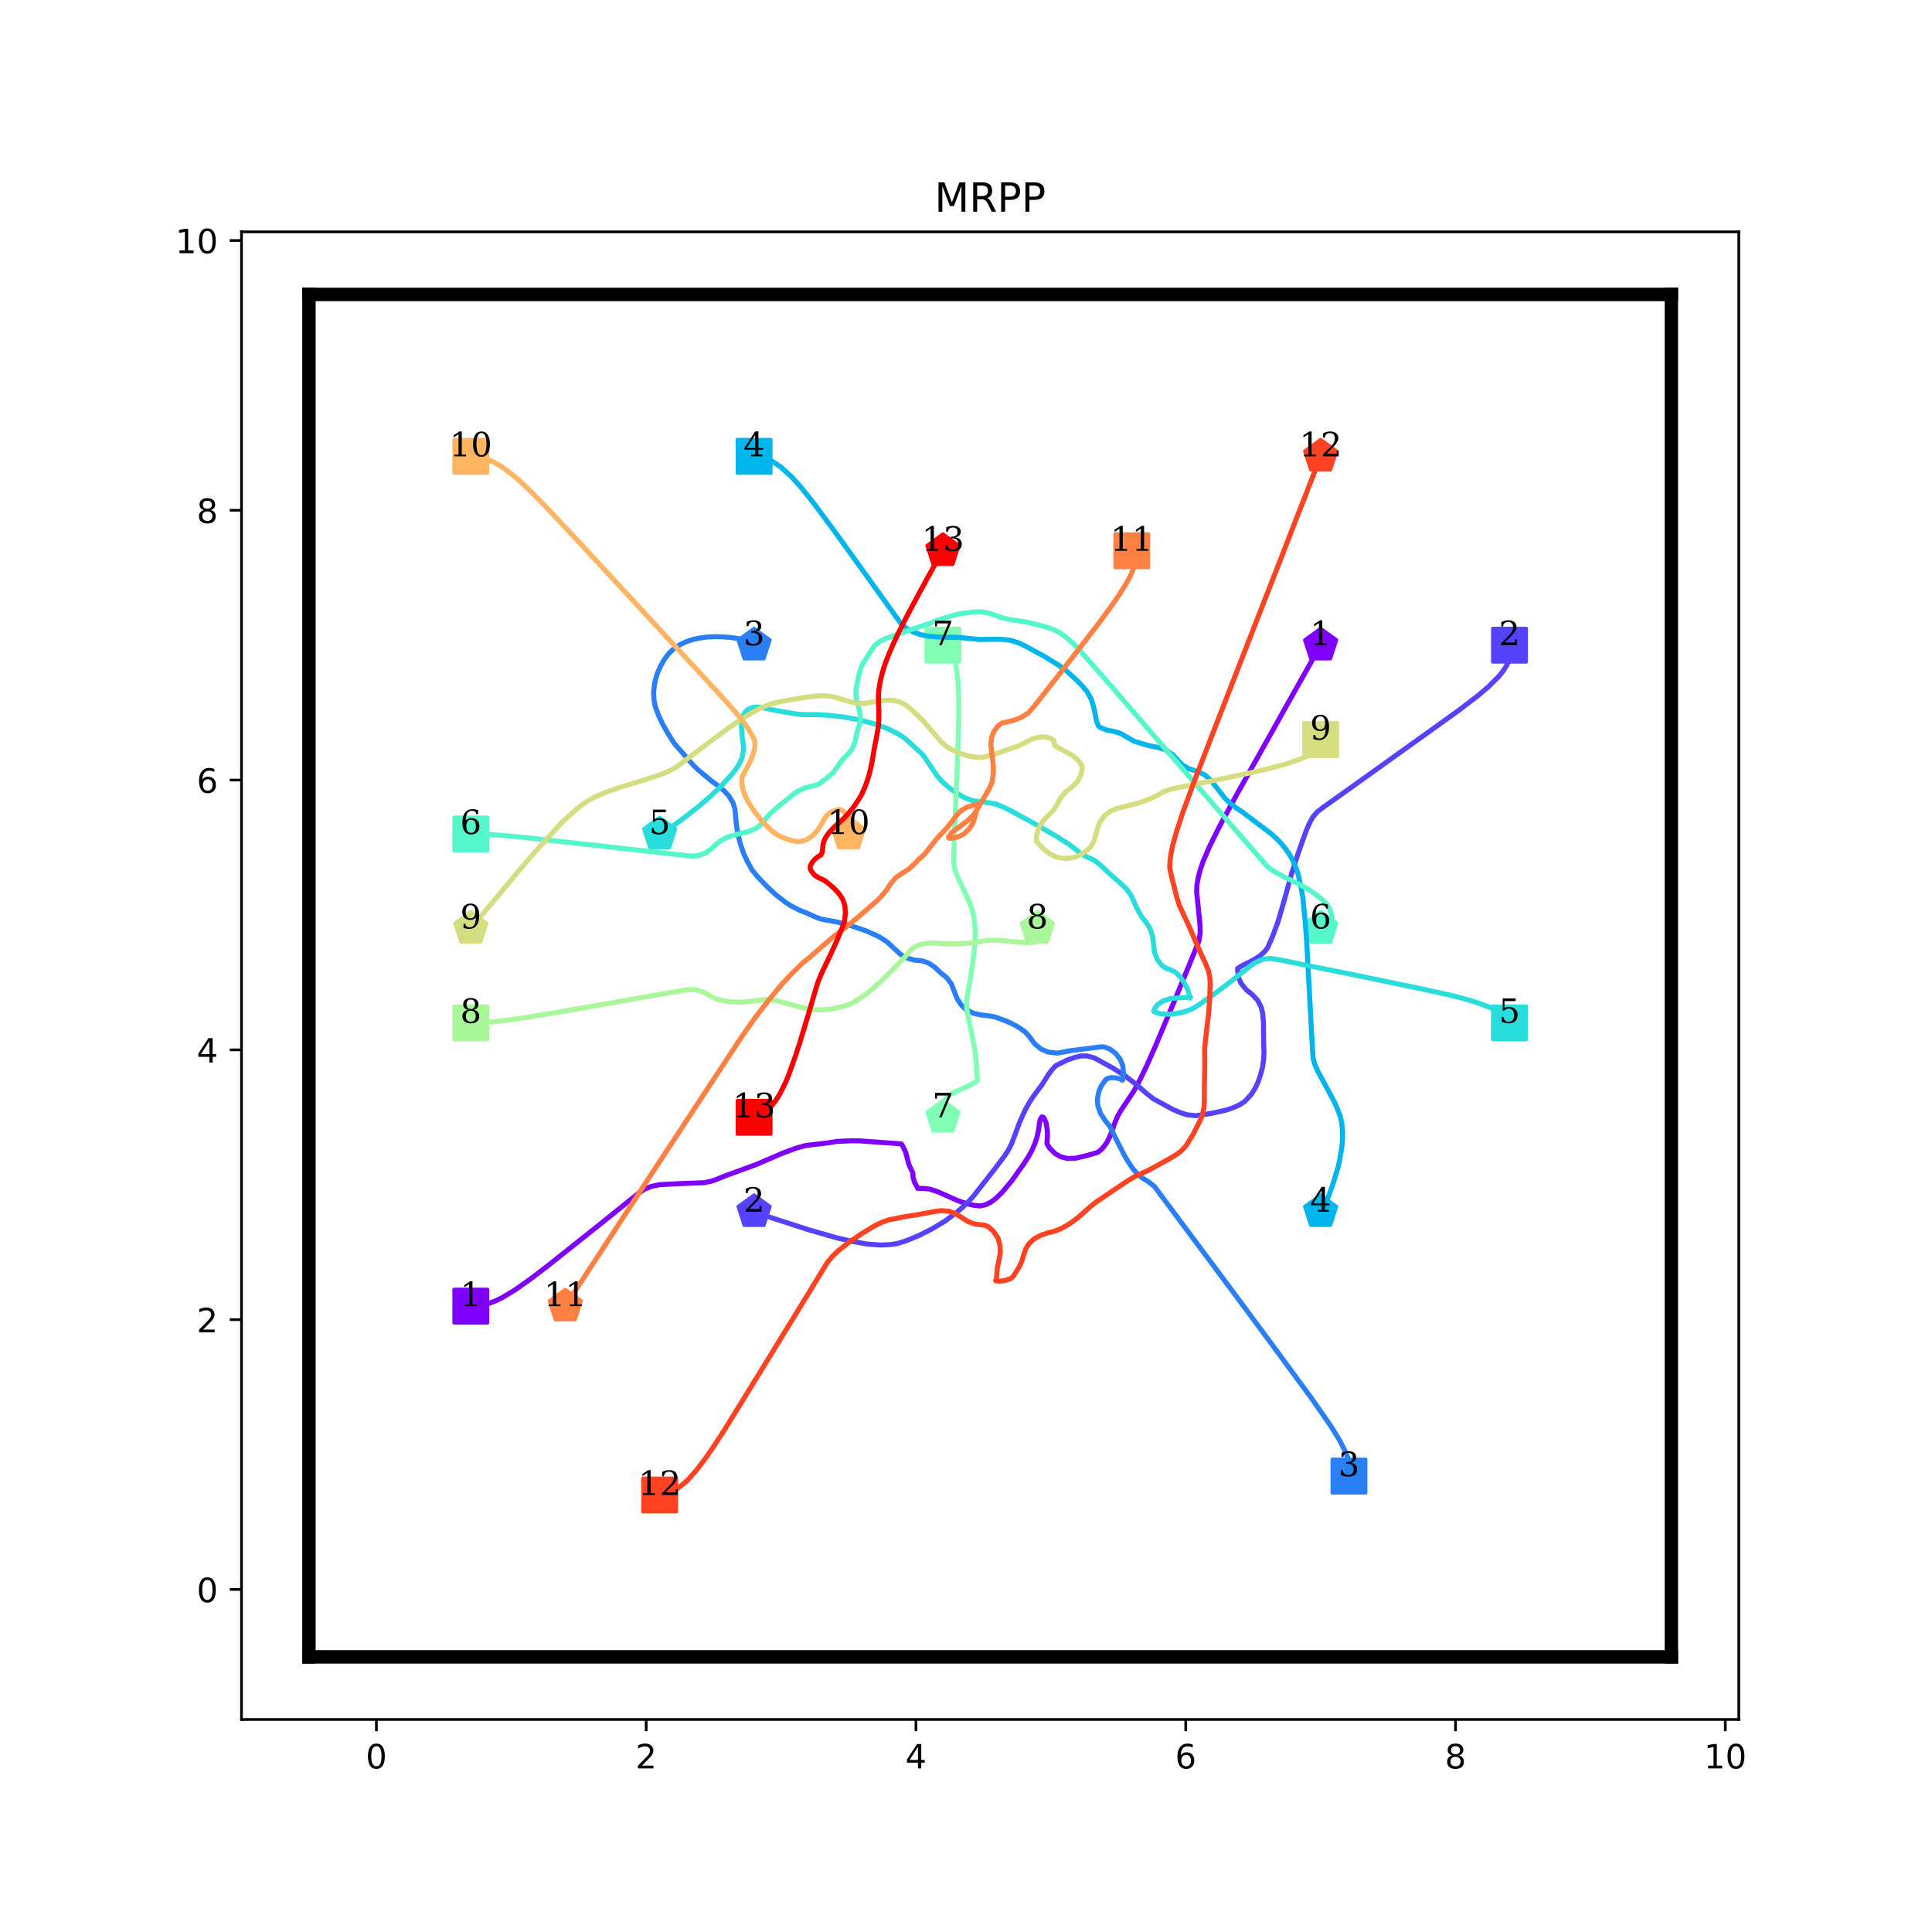 <?xml version="1.0" encoding="utf-8" standalone="no"?>
<!DOCTYPE svg PUBLIC "-//W3C//DTD SVG 1.1//EN"
  "http://www.w3.org/Graphics/SVG/1.1/DTD/svg11.dtd">
<!-- Created with matplotlib (http://matplotlib.org/) -->
<svg height="576pt" version="1.1" viewBox="0 0 576 576" width="576pt" xmlns="http://www.w3.org/2000/svg" xmlns:xlink="http://www.w3.org/1999/xlink">
 <defs>
  <style type="text/css">
*{stroke-linecap:butt;stroke-linejoin:round;}
  </style>
 </defs>
 <g id="figure_1">
  <g id="patch_1">
   <path d="M 0 576 
L 576 576 
L 576 0 
L 0 0 
z
" style="fill:#ffffff;"/>
  </g>
  <g id="axes_1">
   <g id="patch_2">
    <path d="M 72 512.64 
L 518.4 512.64 
L 518.4 69.12 
L 72 69.12 
z
" style="fill:#ffffff;"/>
   </g>
   <g id="matplotlib.axis_1">
    <g id="xtick_1">
     <g id="line2d_1">
      <defs>
       <path d="M 0 0 
L 0 3.5 
" id="mff87f3364e" style="stroke:#000000;stroke-width:0.8;"/>
      </defs>
      <g>
       <use style="stroke:#000000;stroke-width:0.8;" x="112.216" xlink:href="#mff87f3364e" y="512.64"/>
      </g>
     </g>
     <g id="text_1">
      <!-- 0 -->
      <defs>
       <path d="M 31.781 66.406 
Q 24.172 66.406 20.328 58.906 
Q 16.5 51.422 16.5 36.375 
Q 16.5 21.391 20.328 13.891 
Q 24.172 6.391 31.781 6.391 
Q 39.453 6.391 43.281 13.891 
Q 47.125 21.391 47.125 36.375 
Q 47.125 51.422 43.281 58.906 
Q 39.453 66.406 31.781 66.406 
z
M 31.781 74.219 
Q 44.047 74.219 50.516 64.516 
Q 56.984 54.828 56.984 36.375 
Q 56.984 17.969 50.516 8.266 
Q 44.047 -1.422 31.781 -1.422 
Q 19.531 -1.422 13.062 8.266 
Q 6.594 17.969 6.594 36.375 
Q 6.594 54.828 13.062 64.516 
Q 19.531 74.219 31.781 74.219 
z
" id="DejaVuSans-30"/>
      </defs>
      <g transform="translate(109.035 527.238)scale(0.1 -0.1)">
       <use xlink:href="#DejaVuSans-30"/>
      </g>
     </g>
    </g>
    <g id="xtick_2">
     <g id="line2d_2">
      <g>
       <use style="stroke:#000000;stroke-width:0.8;" x="192.649" xlink:href="#mff87f3364e" y="512.64"/>
      </g>
     </g>
     <g id="text_2">
      <!-- 2 -->
      <defs>
       <path d="M 19.188 8.297 
L 53.609 8.297 
L 53.609 0 
L 7.328 0 
L 7.328 8.297 
Q 12.938 14.109 22.625 23.891 
Q 32.328 33.688 34.812 36.531 
Q 39.547 41.844 41.422 45.531 
Q 43.312 49.219 43.312 52.781 
Q 43.312 58.594 39.234 62.25 
Q 35.156 65.922 28.609 65.922 
Q 23.969 65.922 18.812 64.312 
Q 13.672 62.703 7.812 59.422 
L 7.812 69.391 
Q 13.766 71.781 18.938 73 
Q 24.125 74.219 28.422 74.219 
Q 39.75 74.219 46.484 68.547 
Q 53.219 62.891 53.219 53.422 
Q 53.219 48.922 51.531 44.891 
Q 49.859 40.875 45.406 35.406 
Q 44.188 33.984 37.641 27.219 
Q 31.109 20.453 19.188 8.297 
z
" id="DejaVuSans-32"/>
      </defs>
      <g transform="translate(189.467 527.238)scale(0.1 -0.1)">
       <use xlink:href="#DejaVuSans-32"/>
      </g>
     </g>
    </g>
    <g id="xtick_3">
     <g id="line2d_3">
      <g>
       <use style="stroke:#000000;stroke-width:0.8;" x="273.081" xlink:href="#mff87f3364e" y="512.64"/>
      </g>
     </g>
     <g id="text_3">
      <!-- 4 -->
      <defs>
       <path d="M 37.797 64.312 
L 12.891 25.391 
L 37.797 25.391 
z
M 35.203 72.906 
L 47.609 72.906 
L 47.609 25.391 
L 58.016 25.391 
L 58.016 17.188 
L 47.609 17.188 
L 47.609 0 
L 37.797 0 
L 37.797 17.188 
L 4.891 17.188 
L 4.891 26.703 
z
" id="DejaVuSans-34"/>
      </defs>
      <g transform="translate(269.9 527.238)scale(0.1 -0.1)">
       <use xlink:href="#DejaVuSans-34"/>
      </g>
     </g>
    </g>
    <g id="xtick_4">
     <g id="line2d_4">
      <g>
       <use style="stroke:#000000;stroke-width:0.8;" x="353.514" xlink:href="#mff87f3364e" y="512.64"/>
      </g>
     </g>
     <g id="text_4">
      <!-- 6 -->
      <defs>
       <path d="M 33.016 40.375 
Q 26.375 40.375 22.484 35.828 
Q 18.609 31.297 18.609 23.391 
Q 18.609 15.531 22.484 10.953 
Q 26.375 6.391 33.016 6.391 
Q 39.656 6.391 43.531 10.953 
Q 47.406 15.531 47.406 23.391 
Q 47.406 31.297 43.531 35.828 
Q 39.656 40.375 33.016 40.375 
z
M 52.594 71.297 
L 52.594 62.312 
Q 48.875 64.062 45.094 64.984 
Q 41.312 65.922 37.594 65.922 
Q 27.828 65.922 22.672 59.328 
Q 17.531 52.734 16.797 39.406 
Q 19.672 43.656 24.016 45.922 
Q 28.375 48.188 33.594 48.188 
Q 44.578 48.188 50.953 41.516 
Q 57.328 34.859 57.328 23.391 
Q 57.328 12.156 50.688 5.359 
Q 44.047 -1.422 33.016 -1.422 
Q 20.359 -1.422 13.672 8.266 
Q 6.984 17.969 6.984 36.375 
Q 6.984 53.656 15.188 63.938 
Q 23.391 74.219 37.203 74.219 
Q 40.922 74.219 44.703 73.484 
Q 48.484 72.75 52.594 71.297 
z
" id="DejaVuSans-36"/>
      </defs>
      <g transform="translate(350.332 527.238)scale(0.1 -0.1)">
       <use xlink:href="#DejaVuSans-36"/>
      </g>
     </g>
    </g>
    <g id="xtick_5">
     <g id="line2d_5">
      <g>
       <use style="stroke:#000000;stroke-width:0.8;" x="433.946" xlink:href="#mff87f3364e" y="512.64"/>
      </g>
     </g>
     <g id="text_5">
      <!-- 8 -->
      <defs>
       <path d="M 31.781 34.625 
Q 24.75 34.625 20.719 30.859 
Q 16.703 27.094 16.703 20.516 
Q 16.703 13.922 20.719 10.156 
Q 24.75 6.391 31.781 6.391 
Q 38.812 6.391 42.859 10.172 
Q 46.922 13.969 46.922 20.516 
Q 46.922 27.094 42.891 30.859 
Q 38.875 34.625 31.781 34.625 
z
M 21.922 38.812 
Q 15.578 40.375 12.031 44.719 
Q 8.5 49.078 8.5 55.328 
Q 8.5 64.062 14.719 69.141 
Q 20.953 74.219 31.781 74.219 
Q 42.672 74.219 48.875 69.141 
Q 55.078 64.062 55.078 55.328 
Q 55.078 49.078 51.531 44.719 
Q 48 40.375 41.703 38.812 
Q 48.828 37.156 52.797 32.312 
Q 56.781 27.484 56.781 20.516 
Q 56.781 9.906 50.312 4.234 
Q 43.844 -1.422 31.781 -1.422 
Q 19.734 -1.422 13.25 4.234 
Q 6.781 9.906 6.781 20.516 
Q 6.781 27.484 10.781 32.312 
Q 14.797 37.156 21.922 38.812 
z
M 18.312 54.391 
Q 18.312 48.734 21.844 45.562 
Q 25.391 42.391 31.781 42.391 
Q 38.141 42.391 41.719 45.562 
Q 45.312 48.734 45.312 54.391 
Q 45.312 60.062 41.719 63.234 
Q 38.141 66.406 31.781 66.406 
Q 25.391 66.406 21.844 63.234 
Q 18.312 60.062 18.312 54.391 
z
" id="DejaVuSans-38"/>
      </defs>
      <g transform="translate(430.765 527.238)scale(0.1 -0.1)">
       <use xlink:href="#DejaVuSans-38"/>
      </g>
     </g>
    </g>
    <g id="xtick_6">
     <g id="line2d_6">
      <g>
       <use style="stroke:#000000;stroke-width:0.8;" x="514.378" xlink:href="#mff87f3364e" y="512.64"/>
      </g>
     </g>
     <g id="text_6">
      <!-- 10 -->
      <defs>
       <path d="M 12.406 8.297 
L 28.516 8.297 
L 28.516 63.922 
L 10.984 60.406 
L 10.984 69.391 
L 28.422 72.906 
L 38.281 72.906 
L 38.281 8.297 
L 54.391 8.297 
L 54.391 0 
L 12.406 0 
z
" id="DejaVuSans-31"/>
      </defs>
      <g transform="translate(508.016 527.238)scale(0.1 -0.1)">
       <use xlink:href="#DejaVuSans-31"/>
       <use x="63.623" xlink:href="#DejaVuSans-30"/>
      </g>
     </g>
    </g>
   </g>
   <g id="matplotlib.axis_2">
    <g id="ytick_1">
     <g id="line2d_7">
      <defs>
       <path d="M 0 0 
L -3.5 0 
" id="mc4ddd656f3" style="stroke:#000000;stroke-width:0.8;"/>
      </defs>
      <g>
       <use style="stroke:#000000;stroke-width:0.8;" x="72" xlink:href="#mc4ddd656f3" y="473.864"/>
      </g>
     </g>
     <g id="text_7">
      <!-- 0 -->
      <g transform="translate(58.638 477.663)scale(0.1 -0.1)">
       <use xlink:href="#DejaVuSans-30"/>
      </g>
     </g>
    </g>
    <g id="ytick_2">
     <g id="line2d_8">
      <g>
       <use style="stroke:#000000;stroke-width:0.8;" x="72" xlink:href="#mc4ddd656f3" y="393.431"/>
      </g>
     </g>
     <g id="text_8">
      <!-- 2 -->
      <g transform="translate(58.638 397.231)scale(0.1 -0.1)">
       <use xlink:href="#DejaVuSans-32"/>
      </g>
     </g>
    </g>
    <g id="ytick_3">
     <g id="line2d_9">
      <g>
       <use style="stroke:#000000;stroke-width:0.8;" x="72" xlink:href="#mc4ddd656f3" y="312.999"/>
      </g>
     </g>
     <g id="text_9">
      <!-- 4 -->
      <g transform="translate(58.638 316.798)scale(0.1 -0.1)">
       <use xlink:href="#DejaVuSans-34"/>
      </g>
     </g>
    </g>
    <g id="ytick_4">
     <g id="line2d_10">
      <g>
       <use style="stroke:#000000;stroke-width:0.8;" x="72" xlink:href="#mc4ddd656f3" y="232.566"/>
      </g>
     </g>
     <g id="text_10">
      <!-- 6 -->
      <g transform="translate(58.638 236.366)scale(0.1 -0.1)">
       <use xlink:href="#DejaVuSans-36"/>
      </g>
     </g>
    </g>
    <g id="ytick_5">
     <g id="line2d_11">
      <g>
       <use style="stroke:#000000;stroke-width:0.8;" x="72" xlink:href="#mc4ddd656f3" y="152.134"/>
      </g>
     </g>
     <g id="text_11">
      <!-- 8 -->
      <g transform="translate(58.638 155.933)scale(0.1 -0.1)">
       <use xlink:href="#DejaVuSans-38"/>
      </g>
     </g>
    </g>
    <g id="ytick_6">
     <g id="line2d_12">
      <g>
       <use style="stroke:#000000;stroke-width:0.8;" x="72" xlink:href="#mc4ddd656f3" y="71.702"/>
      </g>
     </g>
     <g id="text_12">
      <!-- 10 -->
      <g transform="translate(52.275 75.501)scale(0.1 -0.1)">
       <use xlink:href="#DejaVuSans-31"/>
       <use x="63.623" xlink:href="#DejaVuSans-30"/>
      </g>
     </g>
    </g>
   </g>
   <g id="line2d_13">
    <path clip-path="url(#p255563e4ef)" d="M 140.368 389.41 
" style="fill:none;stroke:#1f77b4;stroke-linecap:square;stroke-width:1.5;"/>
    <defs>
     <path d="M -5 5 
L 5 5 
L 5 -5 
L -5 -5 
z
" id="m2edd1b2950" style="stroke:#8000ff;stroke-linejoin:miter;"/>
    </defs>
    <g clip-path="url(#p255563e4ef)">
     <use style="fill:#8000ff;stroke:#8000ff;stroke-linejoin:miter;" x="140.368" xlink:href="#m2edd1b2950" y="389.41"/>
    </g>
   </g>
   <g id="line2d_14">
    <path clip-path="url(#p255563e4ef)" d="M 393.73 192.35 
" style="fill:none;stroke:#ff7f0e;stroke-linecap:square;stroke-width:1.5;"/>
    <defs>
     <path d="M 0 -5 
L -4.755 -1.545 
L -2.939 4.045 
L 2.939 4.045 
L 4.755 -1.545 
z
" id="m015aa4a110" style="stroke:#8000ff;stroke-linejoin:miter;"/>
    </defs>
    <g clip-path="url(#p255563e4ef)">
     <use style="fill:#8000ff;stroke:#8000ff;stroke-linejoin:miter;" x="393.73" xlink:href="#m015aa4a110" y="192.35"/>
    </g>
   </g>
   <g id="line2d_15">
    <path clip-path="url(#p255563e4ef)" d="M 450.032 192.35 
" style="fill:none;stroke:#2ca02c;stroke-linecap:square;stroke-width:1.5;"/>
    <defs>
     <path d="M -5 5 
L 5 5 
L 5 -5 
L -5 -5 
z
" id="m4beef9360c" style="stroke:#5542fd;stroke-linejoin:miter;"/>
    </defs>
    <g clip-path="url(#p255563e4ef)">
     <use style="fill:#5542fd;stroke:#5542fd;stroke-linejoin:miter;" x="450.032" xlink:href="#m4beef9360c" y="192.35"/>
    </g>
   </g>
   <g id="line2d_16">
    <path clip-path="url(#p255563e4ef)" d="M 224.822 361.258 
" style="fill:none;stroke:#d62728;stroke-linecap:square;stroke-width:1.5;"/>
    <defs>
     <path d="M 0 -5 
L -4.755 -1.545 
L -2.939 4.045 
L 2.939 4.045 
L 4.755 -1.545 
z
" id="m083d0df1c5" style="stroke:#5542fd;stroke-linejoin:miter;"/>
    </defs>
    <g clip-path="url(#p255563e4ef)">
     <use style="fill:#5542fd;stroke:#5542fd;stroke-linejoin:miter;" x="224.822" xlink:href="#m083d0df1c5" y="361.258"/>
    </g>
   </g>
   <g id="line2d_17">
    <path clip-path="url(#p255563e4ef)" d="M 402.175 440.082 
" style="fill:none;stroke:#9467bd;stroke-linecap:square;stroke-width:1.5;"/>
    <defs>
     <path d="M -5 5 
L 5 5 
L 5 -5 
L -5 -5 
z
" id="md3da2ebc7f" style="stroke:#2b7ff6;stroke-linejoin:miter;"/>
    </defs>
    <g clip-path="url(#p255563e4ef)">
     <use style="fill:#2b7ff6;stroke:#2b7ff6;stroke-linejoin:miter;" x="402.175" xlink:href="#md3da2ebc7f" y="440.082"/>
    </g>
   </g>
   <g id="line2d_18">
    <path clip-path="url(#p255563e4ef)" d="M 224.822 192.35 
" style="fill:none;stroke:#8c564b;stroke-linecap:square;stroke-width:1.5;"/>
    <defs>
     <path d="M 0 -5 
L -4.755 -1.545 
L -2.939 4.045 
L 2.939 4.045 
L 4.755 -1.545 
z
" id="m5f29349a95" style="stroke:#2b7ff6;stroke-linejoin:miter;"/>
    </defs>
    <g clip-path="url(#p255563e4ef)">
     <use style="fill:#2b7ff6;stroke:#2b7ff6;stroke-linejoin:miter;" x="224.822" xlink:href="#m5f29349a95" y="192.35"/>
    </g>
   </g>
   <g id="line2d_19">
    <path clip-path="url(#p255563e4ef)" d="M 224.822 136.048 
" style="fill:none;stroke:#e377c2;stroke-linecap:square;stroke-width:1.5;"/>
    <defs>
     <path d="M -5 5 
L 5 5 
L 5 -5 
L -5 -5 
z
" id="m02bcf966da" style="stroke:#00b4ec;stroke-linejoin:miter;"/>
    </defs>
    <g clip-path="url(#p255563e4ef)">
     <use style="fill:#00b4ec;stroke:#00b4ec;stroke-linejoin:miter;" x="224.822" xlink:href="#m02bcf966da" y="136.048"/>
    </g>
   </g>
   <g id="line2d_20">
    <path clip-path="url(#p255563e4ef)" d="M 393.73 361.258 
" style="fill:none;stroke:#7f7f7f;stroke-linecap:square;stroke-width:1.5;"/>
    <defs>
     <path d="M 0 -5 
L -4.755 -1.545 
L -2.939 4.045 
L 2.939 4.045 
L 4.755 -1.545 
z
" id="m95ddc10aa6" style="stroke:#00b4ec;stroke-linejoin:miter;"/>
    </defs>
    <g clip-path="url(#p255563e4ef)">
     <use style="fill:#00b4ec;stroke:#00b4ec;stroke-linejoin:miter;" x="393.73" xlink:href="#m95ddc10aa6" y="361.258"/>
    </g>
   </g>
   <g id="line2d_21">
    <path clip-path="url(#p255563e4ef)" d="M 450.032 304.956 
" style="fill:none;stroke:#bcbd22;stroke-linecap:square;stroke-width:1.5;"/>
    <defs>
     <path d="M -5 5 
L 5 5 
L 5 -5 
L -5 -5 
z
" id="m5eb595100c" style="stroke:#2adddd;stroke-linejoin:miter;"/>
    </defs>
    <g clip-path="url(#p255563e4ef)">
     <use style="fill:#2adddd;stroke:#2adddd;stroke-linejoin:miter;" x="450.032" xlink:href="#m5eb595100c" y="304.956"/>
    </g>
   </g>
   <g id="line2d_22">
    <path clip-path="url(#p255563e4ef)" d="M 196.67 248.653 
" style="fill:none;stroke:#17becf;stroke-linecap:square;stroke-width:1.5;"/>
    <defs>
     <path d="M 0 -5 
L -4.755 -1.545 
L -2.939 4.045 
L 2.939 4.045 
L 4.755 -1.545 
z
" id="mfef16a446d" style="stroke:#2adddd;stroke-linejoin:miter;"/>
    </defs>
    <g clip-path="url(#p255563e4ef)">
     <use style="fill:#2adddd;stroke:#2adddd;stroke-linejoin:miter;" x="196.67" xlink:href="#mfef16a446d" y="248.653"/>
    </g>
   </g>
   <g id="line2d_23">
    <path clip-path="url(#p255563e4ef)" d="M 140.368 248.653 
" style="fill:none;stroke:#1f77b4;stroke-linecap:square;stroke-width:1.5;"/>
    <defs>
     <path d="M -5 5 
L 5 5 
L 5 -5 
L -5 -5 
z
" id="m8e7d214b3d" style="stroke:#55f6ca;stroke-linejoin:miter;"/>
    </defs>
    <g clip-path="url(#p255563e4ef)">
     <use style="fill:#55f6ca;stroke:#55f6ca;stroke-linejoin:miter;" x="140.368" xlink:href="#m8e7d214b3d" y="248.653"/>
    </g>
   </g>
   <g id="line2d_24">
    <path clip-path="url(#p255563e4ef)" d="M 393.73 276.804 
" style="fill:none;stroke:#ff7f0e;stroke-linecap:square;stroke-width:1.5;"/>
    <defs>
     <path d="M 0 -5 
L -4.755 -1.545 
L -2.939 4.045 
L 2.939 4.045 
L 4.755 -1.545 
z
" id="m73b22d5d7f" style="stroke:#55f6ca;stroke-linejoin:miter;"/>
    </defs>
    <g clip-path="url(#p255563e4ef)">
     <use style="fill:#55f6ca;stroke:#55f6ca;stroke-linejoin:miter;" x="393.73" xlink:href="#m73b22d5d7f" y="276.804"/>
    </g>
   </g>
   <g id="line2d_25">
    <path clip-path="url(#p255563e4ef)" d="M 281.124 192.35 
" style="fill:none;stroke:#2ca02c;stroke-linecap:square;stroke-width:1.5;"/>
    <defs>
     <path d="M -5 5 
L 5 5 
L 5 -5 
L -5 -5 
z
" id="m7fd226ea86" style="stroke:#80ffb4;stroke-linejoin:miter;"/>
    </defs>
    <g clip-path="url(#p255563e4ef)">
     <use style="fill:#80ffb4;stroke:#80ffb4;stroke-linejoin:miter;" x="281.124" xlink:href="#m7fd226ea86" y="192.35"/>
    </g>
   </g>
   <g id="line2d_26">
    <path clip-path="url(#p255563e4ef)" d="M 281.124 333.107 
" style="fill:none;stroke:#d62728;stroke-linecap:square;stroke-width:1.5;"/>
    <defs>
     <path d="M 0 -5 
L -4.755 -1.545 
L -2.939 4.045 
L 2.939 4.045 
L 4.755 -1.545 
z
" id="m4ccb5a29ce" style="stroke:#80ffb4;stroke-linejoin:miter;"/>
    </defs>
    <g clip-path="url(#p255563e4ef)">
     <use style="fill:#80ffb4;stroke:#80ffb4;stroke-linejoin:miter;" x="281.124" xlink:href="#m4ccb5a29ce" y="333.107"/>
    </g>
   </g>
   <g id="line2d_27">
    <path clip-path="url(#p255563e4ef)" d="M 140.368 304.956 
" style="fill:none;stroke:#9467bd;stroke-linecap:square;stroke-width:1.5;"/>
    <defs>
     <path d="M -5 5 
L 5 5 
L 5 -5 
L -5 -5 
z
" id="m4fd79e2054" style="stroke:#aaf69b;stroke-linejoin:miter;"/>
    </defs>
    <g clip-path="url(#p255563e4ef)">
     <use style="fill:#aaf69b;stroke:#aaf69b;stroke-linejoin:miter;" x="140.368" xlink:href="#m4fd79e2054" y="304.956"/>
    </g>
   </g>
   <g id="line2d_28">
    <path clip-path="url(#p255563e4ef)" d="M 309.276 276.804 
" style="fill:none;stroke:#8c564b;stroke-linecap:square;stroke-width:1.5;"/>
    <defs>
     <path d="M 0 -5 
L -4.755 -1.545 
L -2.939 4.045 
L 2.939 4.045 
L 4.755 -1.545 
z
" id="mc8866fcf55" style="stroke:#aaf69b;stroke-linejoin:miter;"/>
    </defs>
    <g clip-path="url(#p255563e4ef)">
     <use style="fill:#aaf69b;stroke:#aaf69b;stroke-linejoin:miter;" x="309.276" xlink:href="#mc8866fcf55" y="276.804"/>
    </g>
   </g>
   <g id="line2d_29">
    <path clip-path="url(#p255563e4ef)" d="M 393.73 220.502 
" style="fill:none;stroke:#e377c2;stroke-linecap:square;stroke-width:1.5;"/>
    <defs>
     <path d="M -5 5 
L 5 5 
L 5 -5 
L -5 -5 
z
" id="m2e15d2569a" style="stroke:#d4dd80;stroke-linejoin:miter;"/>
    </defs>
    <g clip-path="url(#p255563e4ef)">
     <use style="fill:#d4dd80;stroke:#d4dd80;stroke-linejoin:miter;" x="393.73" xlink:href="#m2e15d2569a" y="220.502"/>
    </g>
   </g>
   <g id="line2d_30">
    <path clip-path="url(#p255563e4ef)" d="M 140.368 276.804 
" style="fill:none;stroke:#7f7f7f;stroke-linecap:square;stroke-width:1.5;"/>
    <defs>
     <path d="M 0 -5 
L -4.755 -1.545 
L -2.939 4.045 
L 2.939 4.045 
L 4.755 -1.545 
z
" id="mcd6b4c0d7f" style="stroke:#d4dd80;stroke-linejoin:miter;"/>
    </defs>
    <g clip-path="url(#p255563e4ef)">
     <use style="fill:#d4dd80;stroke:#d4dd80;stroke-linejoin:miter;" x="140.368" xlink:href="#mcd6b4c0d7f" y="276.804"/>
    </g>
   </g>
   <g id="line2d_31">
    <path clip-path="url(#p255563e4ef)" d="M 140.368 136.048 
" style="fill:none;stroke:#bcbd22;stroke-linecap:square;stroke-width:1.5;"/>
    <defs>
     <path d="M -5 5 
L 5 5 
L 5 -5 
L -5 -5 
z
" id="m008c228ef5" style="stroke:#ffb462;stroke-linejoin:miter;"/>
    </defs>
    <g clip-path="url(#p255563e4ef)">
     <use style="fill:#ffb462;stroke:#ffb462;stroke-linejoin:miter;" x="140.368" xlink:href="#m008c228ef5" y="136.048"/>
    </g>
   </g>
   <g id="line2d_32">
    <path clip-path="url(#p255563e4ef)" d="M 252.973 248.653 
" style="fill:none;stroke:#17becf;stroke-linecap:square;stroke-width:1.5;"/>
    <defs>
     <path d="M 0 -5 
L -4.755 -1.545 
L -2.939 4.045 
L 2.939 4.045 
L 4.755 -1.545 
z
" id="ma2d6368ebb" style="stroke:#ffb462;stroke-linejoin:miter;"/>
    </defs>
    <g clip-path="url(#p255563e4ef)">
     <use style="fill:#ffb462;stroke:#ffb462;stroke-linejoin:miter;" x="252.973" xlink:href="#ma2d6368ebb" y="248.653"/>
    </g>
   </g>
   <g id="line2d_33">
    <path clip-path="url(#p255563e4ef)" d="M 337.427 164.199 
" style="fill:none;stroke:#1f77b4;stroke-linecap:square;stroke-width:1.5;"/>
    <defs>
     <path d="M -5 5 
L 5 5 
L 5 -5 
L -5 -5 
z
" id="m330fc4ea4a" style="stroke:#ff8042;stroke-linejoin:miter;"/>
    </defs>
    <g clip-path="url(#p255563e4ef)">
     <use style="fill:#ff8042;stroke:#ff8042;stroke-linejoin:miter;" x="337.427" xlink:href="#m330fc4ea4a" y="164.199"/>
    </g>
   </g>
   <g id="line2d_34">
    <path clip-path="url(#p255563e4ef)" d="M 168.519 389.41 
" style="fill:none;stroke:#ff7f0e;stroke-linecap:square;stroke-width:1.5;"/>
    <defs>
     <path d="M 0 -5 
L -4.755 -1.545 
L -2.939 4.045 
L 2.939 4.045 
L 4.755 -1.545 
z
" id="m8c950d6e27" style="stroke:#ff8042;stroke-linejoin:miter;"/>
    </defs>
    <g clip-path="url(#p255563e4ef)">
     <use style="fill:#ff8042;stroke:#ff8042;stroke-linejoin:miter;" x="168.519" xlink:href="#m8c950d6e27" y="389.41"/>
    </g>
   </g>
   <g id="line2d_35">
    <path clip-path="url(#p255563e4ef)" d="M 196.67 445.712 
" style="fill:none;stroke:#2ca02c;stroke-linecap:square;stroke-width:1.5;"/>
    <defs>
     <path d="M -5 5 
L 5 5 
L 5 -5 
L -5 -5 
z
" id="m556ed02074" style="stroke:#ff4221;stroke-linejoin:miter;"/>
    </defs>
    <g clip-path="url(#p255563e4ef)">
     <use style="fill:#ff4221;stroke:#ff4221;stroke-linejoin:miter;" x="196.67" xlink:href="#m556ed02074" y="445.712"/>
    </g>
   </g>
   <g id="line2d_36">
    <path clip-path="url(#p255563e4ef)" d="M 393.73 136.048 
" style="fill:none;stroke:#d62728;stroke-linecap:square;stroke-width:1.5;"/>
    <defs>
     <path d="M 0 -5 
L -4.755 -1.545 
L -2.939 4.045 
L 2.939 4.045 
L 4.755 -1.545 
z
" id="mb3e2f7aa20" style="stroke:#ff4221;stroke-linejoin:miter;"/>
    </defs>
    <g clip-path="url(#p255563e4ef)">
     <use style="fill:#ff4221;stroke:#ff4221;stroke-linejoin:miter;" x="393.73" xlink:href="#mb3e2f7aa20" y="136.048"/>
    </g>
   </g>
   <g id="line2d_37">
    <path clip-path="url(#p255563e4ef)" d="M 224.822 333.107 
" style="fill:none;stroke:#9467bd;stroke-linecap:square;stroke-width:1.5;"/>
    <defs>
     <path d="M -5 5 
L 5 5 
L 5 -5 
L -5 -5 
z
" id="mf85263bf9d" style="stroke:#ff0000;stroke-linejoin:miter;"/>
    </defs>
    <g clip-path="url(#p255563e4ef)">
     <use style="fill:#ff0000;stroke:#ff0000;stroke-linejoin:miter;" x="224.822" xlink:href="#mf85263bf9d" y="333.107"/>
    </g>
   </g>
   <g id="line2d_38">
    <path clip-path="url(#p255563e4ef)" d="M 281.124 164.199 
" style="fill:none;stroke:#8c564b;stroke-linecap:square;stroke-width:1.5;"/>
    <defs>
     <path d="M 0 -5 
L -4.755 -1.545 
L -2.939 4.045 
L 2.939 4.045 
L 4.755 -1.545 
z
" id="m49a5143112" style="stroke:#ff0000;stroke-linejoin:miter;"/>
    </defs>
    <g clip-path="url(#p255563e4ef)">
     <use style="fill:#ff0000;stroke:#ff0000;stroke-linejoin:miter;" x="281.124" xlink:href="#m49a5143112" y="164.199"/>
    </g>
   </g>
   <g id="line2d_39"/>
   <g id="line2d_40">
    <path clip-path="url(#p255563e4ef)" d="M 92.108 493.972 
L 92.108 87.788 
" style="fill:none;stroke:#000000;stroke-linecap:square;stroke-width:4;"/>
   </g>
   <g id="line2d_41">
    <path clip-path="url(#p255563e4ef)" d="M 92.108 87.788 
L 498.292 87.788 
" style="fill:none;stroke:#000000;stroke-linecap:square;stroke-width:4;"/>
   </g>
   <g id="line2d_42">
    <path clip-path="url(#p255563e4ef)" d="M 498.292 87.788 
L 498.292 493.972 
" style="fill:none;stroke:#000000;stroke-linecap:square;stroke-width:4;"/>
   </g>
   <g id="line2d_43">
    <path clip-path="url(#p255563e4ef)" d="M 498.292 493.972 
L 92.108 493.972 
" style="fill:none;stroke:#000000;stroke-linecap:square;stroke-width:4;"/>
   </g>
   <g id="line2d_44">
    <path clip-path="url(#p255563e4ef)" d="M 140.368 389.41 
L 141.091 389.41 
L 143.223 389.249 
L 145.515 388.686 
L 147.727 387.841 
L 149.859 386.796 
L 153.518 384.584 
L 158.304 381.206 
L 163.613 377.144 
L 178.935 364.958 
L 190.035 356.03 
L 192.045 354.582 
L 194.096 353.738 
L 196.791 353.175 
L 203.226 352.853 
L 209.861 352.612 
L 211.872 352.21 
L 213.601 351.647 
L 215.572 350.802 
L 225.666 347.102 
L 233.307 343.805 
L 237.57 342.236 
L 240.224 341.512 
L 247.061 340.708 
L 249.394 340.306 
L 254.019 340.105 
L 256.432 340.145 
L 268.698 341.03 
L 269.14 341.673 
L 270.025 343.563 
L 270.95 347.142 
L 272.156 349.716 
L 272.237 351.164 
L 272.679 352.531 
L 273.684 354.301 
L 273.725 354.341 
L 273.564 354.261 
L 275.213 354.341 
L 275.574 354.341 
L 277.103 354.502 
L 279.596 355.306 
L 285.669 358.001 
L 287.921 358.765 
L 290.213 359.328 
L 292.103 359.529 
L 293.632 359.248 
L 295.441 358.403 
L 297.09 357.116 
L 298.779 355.467 
L 301.675 352.009 
L 305.375 346.781 
L 306.662 344.77 
L 307.788 342.678 
L 308.512 340.989 
L 309.195 338.979 
L 309.678 336.646 
L 309.879 334.997 
L 310.16 333.71 
L 310.563 333.027 
L 310.884 333.027 
L 310.965 333.067 
L 311.327 333.469 
L 311.85 334.635 
L 312.252 336.968 
L 312.292 338.737 
L 312.131 340.829 
L 312.252 341.19 
L 312.976 342.357 
L 314.624 343.965 
L 316.193 344.85 
L 318.163 345.373 
L 320.456 345.333 
L 323.995 344.528 
L 327.293 343.563 
L 328.419 342.638 
L 329.062 341.914 
L 329.987 340.627 
L 330.872 338.858 
L 331.636 336.928 
L 332.239 335.078 
L 333.204 332.785 
L 334.17 331.096 
L 338.03 325.305 
L 339.92 321.806 
L 341.891 317.704 
L 344.384 312.074 
L 350.417 297.757 
L 356.007 284.124 
L 357.455 280.464 
L 357.817 278.172 
L 357.776 275.839 
L 356.771 265.946 
L 356.851 263.774 
L 357.294 261.361 
L 357.857 259.27 
L 358.742 256.696 
L 360.672 252.232 
L 363.527 246.481 
L 368.635 237.03 
L 380.056 216.681 
L 383.193 211.051 
L 392.121 195.206 
L 392.121 195.206 
" style="fill:none;stroke:#8000ff;stroke-linecap:square;stroke-width:1.5;"/>
   </g>
   <g id="line2d_45">
    <path clip-path="url(#p255563e4ef)" d="M 450.032 192.35 
L 450.274 192.431 
L 450.354 192.511 
L 450.435 192.752 
L 450.595 193.597 
L 450.515 194.844 
L 449.992 196.613 
L 449.228 198.342 
L 448.062 200.152 
L 446.896 201.6 
L 443.678 204.817 
L 440.582 207.431 
L 435.032 211.694 
L 406.518 232.124 
L 394.494 240.69 
L 392.805 241.977 
L 391.437 243.546 
L 390.553 245.114 
L 389.587 247.245 
L 387.215 253.841 
L 385.083 260.436 
L 382.871 268.439 
L 380.981 274.914 
L 379.493 278.936 
L 377.965 282.475 
L 377.04 283.722 
L 375.512 285.049 
L 373.742 286.175 
L 370.123 287.984 
L 368.957 288.829 
L 369.037 288.668 
L 368.997 289.392 
L 369.278 291.523 
L 370.002 293.172 
L 371.611 295.143 
L 373.26 296.43 
L 374.949 298.24 
L 375.994 300.25 
L 376.437 302.06 
L 376.678 304.755 
L 376.758 311.39 
L 376.839 313.562 
L 376.758 315.734 
L 376.356 318.428 
L 375.793 320.519 
L 375.069 322.57 
L 374.185 324.501 
L 372.978 326.351 
L 371.088 328.402 
L 369.439 329.447 
L 367.67 330.252 
L 365.337 331.016 
L 361.114 331.941 
L 356.53 332.624 
L 354.036 332.383 
L 351.945 331.74 
L 349.693 330.774 
L 343.942 327.638 
L 341.971 326.109 
L 338.915 323.455 
L 335.577 320.841 
L 331.998 318.549 
L 326.287 315.412 
L 324.075 314.809 
L 322.266 314.809 
L 320.295 315.291 
L 318.043 316.096 
L 314.785 317.704 
L 313.579 318.991 
L 312.413 320.6 
L 310.603 323.455 
L 307.949 327.034 
L 306.822 328.804 
L 305.656 330.895 
L 304.007 334.515 
L 301.675 340.788 
L 300.71 342.719 
L 299.704 344.327 
L 296.97 347.987 
L 290.173 356.674 
L 288.725 358.242 
L 287.157 359.77 
L 285.548 361.178 
L 281.888 363.953 
L 277.947 366.326 
L 274.086 368.296 
L 270.105 369.945 
L 267.531 370.749 
L 265.36 371.071 
L 262.625 371.192 
L 258.603 370.91 
L 254.099 370.106 
L 249.354 369.02 
L 241.109 366.647 
L 230.653 363.269 
L 228.361 362.505 
L 228.361 362.505 
" style="fill:none;stroke:#5542fd;stroke-linecap:square;stroke-width:1.5;"/>
   </g>
   <g id="line2d_46">
    <path clip-path="url(#p255563e4ef)" d="M 402.175 440.082 
L 401.934 440.163 
L 402.135 439.921 
L 402.457 439.197 
L 402.618 438.031 
L 402.376 436.422 
L 401.773 434.452 
L 401.089 432.763 
L 399.28 429.224 
L 396.907 425.363 
L 390.633 416.355 
L 378.89 400.389 
L 368.675 386.595 
L 344.183 353.738 
L 342.575 352.451 
L 340.363 351.043 
L 338.915 349.797 
L 337.668 348.309 
L 336.301 346.298 
L 335.215 344.448 
L 333.003 340.105 
L 330.952 335.882 
L 329.585 334.193 
L 328.137 332.021 
L 327.293 329.648 
L 327.172 327.718 
L 327.654 325.265 
L 328.338 323.737 
L 329.665 321.887 
L 330.108 321.605 
L 331.073 321.283 
L 332.601 321.324 
L 334.773 321.887 
L 334.692 321.927 
L 334.531 322.048 
L 334.692 321.605 
L 334.974 319.997 
L 334.733 317.704 
L 333.968 315.814 
L 332.561 314.004 
L 330.912 312.798 
L 329.183 312.114 
L 328.097 312.114 
L 319.491 313.2 
L 315.187 313.964 
L 312.413 313.642 
L 310.362 312.758 
L 308.431 311.149 
L 306.863 309.018 
L 305.495 307.53 
L 303.243 306.001 
L 301.393 305.036 
L 299.181 304.111 
L 296.768 303.226 
L 294.557 302.824 
L 292.425 302.583 
L 290.213 302.1 
L 288.001 300.974 
L 286.554 299.607 
L 285.347 297.757 
L 283.618 293.293 
L 282.21 291.443 
L 280.4 289.995 
L 278.711 288.387 
L 276.821 287.1 
L 274.891 286.456 
L 272.518 286.215 
L 270.387 285.612 
L 268.456 284.526 
L 264.515 280.866 
L 263.188 279.941 
L 261.78 279.137 
L 258.322 277.568 
L 253.938 276.08 
L 249.555 274.874 
L 244.849 274.029 
L 243.482 273.547 
L 240.144 272.059 
L 238.455 271.415 
L 235.72 270.008 
L 234.232 269.043 
L 231.377 266.831 
L 228.682 264.337 
L 225.706 261.2 
L 224.259 259.431 
L 222.851 256.897 
L 221.926 254.967 
L 221.001 252.433 
L 220.599 251.187 
L 219.835 247.728 
L 219.513 245.637 
L 219.111 241.213 
L 218.508 239.283 
L 217.261 237.272 
L 215.853 235.744 
L 214.245 234.376 
L 212.033 232.768 
L 208.172 229.55 
L 206.805 228.263 
L 201.014 221.628 
L 199.123 218.652 
L 197.716 216.158 
L 196.349 213.343 
L 195.343 210.568 
L 194.981 208.638 
L 194.861 206.788 
L 195.021 204.777 
L 195.343 202.887 
L 196.067 200.554 
L 196.952 198.544 
L 198.038 196.653 
L 199.405 194.803 
L 201.054 193.275 
L 202.904 192.109 
L 204.633 191.305 
L 206.724 190.621 
L 208.856 190.179 
L 210.746 189.937 
L 213.159 189.817 
L 215.331 189.857 
L 217.502 190.018 
L 219.915 190.339 
L 222.288 190.822 
L 222.288 190.822 
" style="fill:none;stroke:#2b7ff6;stroke-linecap:square;stroke-width:1.5;"/>
   </g>
   <g id="line2d_47">
    <path clip-path="url(#p255563e4ef)" d="M 224.822 136.048 
L 225.344 136.048 
L 226.792 136.249 
L 228.522 136.771 
L 230.693 137.817 
L 232.704 139.184 
L 236.122 142.281 
L 238.817 145.297 
L 242.678 150.123 
L 248.911 158.528 
L 268.698 186.036 
L 270.266 187.323 
L 272.317 188.449 
L 274.489 189.213 
L 276.298 189.616 
L 280.762 189.978 
L 285.588 190.018 
L 292.144 190.661 
L 296.688 190.581 
L 299.382 190.661 
L 301.273 190.902 
L 303.927 191.747 
L 305.576 192.551 
L 311.488 195.769 
L 315.831 198.463 
L 317.842 199.911 
L 321.059 202.847 
L 322.748 204.576 
L 324.156 206.305 
L 325.362 208.517 
L 326.086 210.85 
L 326.931 215.072 
L 327.534 216.48 
L 328.016 216.882 
L 329.947 217.686 
L 332.279 218.089 
L 334.129 218.692 
L 338.111 220.984 
L 342.655 222.352 
L 345.35 222.874 
L 347.521 223.558 
L 349.572 224.966 
L 351.382 226.936 
L 352.709 228.183 
L 354.438 229.188 
L 356.892 229.952 
L 359.144 230.998 
L 361.034 232.647 
L 365.136 237.915 
L 366.664 239.363 
L 368.514 240.851 
L 370.243 241.977 
L 379.131 248.693 
L 380.539 249.98 
L 381.866 251.347 
L 383.233 253.037 
L 384.48 254.806 
L 385.526 256.736 
L 386.41 258.747 
L 387.054 260.798 
L 387.979 265.021 
L 388.381 267.394 
L 389.105 274.351 
L 389.587 281.067 
L 391.156 310.224 
L 391.478 315.452 
L 392 317.423 
L 392.885 319.353 
L 398.113 329.085 
L 399.601 332.866 
L 400.044 334.997 
L 400.285 337.45 
L 400.245 339.622 
L 400.084 341.794 
L 399.36 346.057 
L 398.877 348.148 
L 397.55 352.531 
L 396.022 356.835 
L 395.218 358.845 
L 395.218 358.845 
" style="fill:none;stroke:#00b4ec;stroke-linecap:square;stroke-width:1.5;"/>
   </g>
   <g id="line2d_48">
    <path clip-path="url(#p255563e4ef)" d="M 450.032 304.956 
L 449.791 305.036 
L 449.67 305.237 
L 449.67 304.956 
L 449.469 304.232 
L 448.906 303.347 
L 447.539 302.141 
L 446.011 301.216 
L 444.121 300.291 
L 440.179 298.843 
L 435.796 297.556 
L 431.895 296.591 
L 423.811 294.821 
L 403.06 290.518 
L 388.864 287.663 
L 382.831 286.416 
L 378.689 285.732 
L 376.638 285.974 
L 374.506 286.818 
L 372.777 287.984 
L 365.86 293.494 
L 360.672 297.315 
L 357.133 299.768 
L 355.283 300.854 
L 352.95 301.698 
L 350.819 302.141 
L 348.366 302.382 
L 345.913 302.221 
L 344.063 301.618 
L 344.022 301.417 
L 344.143 300.894 
L 344.988 299.607 
L 346.717 298.441 
L 349.09 297.677 
L 354.961 297.274 
L 354.961 297.274 
L 354.76 297.475 
L 354.72 297.596 
L 354.64 296.832 
L 354.077 294.942 
L 352.95 292.891 
L 351.945 291.322 
L 350.497 289.915 
L 348.768 288.99 
L 347.883 288.829 
L 348.084 288.789 
L 347.602 288.628 
L 346.355 287.783 
L 344.947 285.974 
L 344.183 283.882 
L 343.661 279.298 
L 342.937 277.005 
L 341.891 275.276 
L 340.403 273.346 
L 339.156 271.214 
L 337.266 267.072 
L 335.939 265.142 
L 334.451 263.694 
L 331.153 260.798 
L 328.016 257.862 
L 326.247 256.495 
L 324.115 255.49 
L 322.185 254.444 
L 318.807 251.79 
L 315.228 249.498 
L 307.546 245.074 
L 301.434 241.776 
L 299.302 240.69 
L 297.13 239.805 
L 295.039 239.363 
L 290.213 238.76 
L 287.68 237.875 
L 286.594 237.312 
L 283.618 235.341 
L 282.21 234.215 
L 280.682 232.808 
L 279.274 231.159 
L 276.861 227.58 
L 275.414 225.368 
L 274.73 224.644 
L 272.116 222.231 
L 269.944 220.26 
L 268.818 219.456 
L 267.411 218.611 
L 264.234 217.083 
L 260.493 215.756 
L 256.19 214.63 
L 251.766 213.786 
L 247.504 213.303 
L 243.804 213.062 
L 239.742 213.062 
L 237.651 212.901 
L 231.9 211.936 
L 226.189 210.769 
L 224.741 210.85 
L 223.494 211.252 
L 222.73 211.734 
L 222.087 212.418 
L 221.524 213.504 
L 221.283 214.228 
L 221.082 215.595 
L 221.082 217.405 
L 221.242 219.456 
L 221.524 221.346 
L 221.685 223.397 
L 221.242 225.891 
L 220.317 227.901 
L 219.111 229.671 
L 217.744 231.36 
L 214.647 234.698 
L 211.51 237.674 
L 208.253 240.489 
L 202.904 244.591 
L 199.204 247.245 
L 199.204 247.245 
" style="fill:none;stroke:#2adddd;stroke-linecap:square;stroke-width:1.5;"/>
   </g>
   <g id="line2d_49">
    <path clip-path="url(#p255563e4ef)" d="M 140.368 248.653 
L 143.826 248.693 
L 148.652 248.975 
L 156.937 249.739 
L 206.161 255.248 
L 208.172 255.088 
L 210.102 254.404 
L 212.033 253.117 
L 213.4 251.79 
L 214.928 250.583 
L 216.899 249.578 
L 218.91 248.975 
L 223.253 247.889 
L 225.385 246.964 
L 226.993 245.717 
L 229.527 242.661 
L 231.136 241.173 
L 236.525 236.789 
L 238.133 235.744 
L 240.184 234.859 
L 244.125 233.813 
L 244.125 233.813 
L 245.01 233.049 
L 246.659 231.883 
L 248.509 230.234 
L 251.324 226.293 
L 252.531 225.126 
L 254.019 223.397 
L 254.903 221.266 
L 255.346 218.893 
L 256.029 216.681 
L 256.552 214.389 
L 256.351 212.096 
L 255.828 210.367 
L 255.185 207.834 
L 255.225 205.3 
L 256.19 200.595 
L 257.035 198.182 
L 260.614 192.592 
L 262.142 191.345 
L 264.113 190.339 
L 270.99 187.926 
L 277.465 185.755 
L 279.435 184.91 
L 283.618 183.623 
L 285.629 183.101 
L 290.213 182.457 
L 292.506 182.377 
L 294.677 182.779 
L 296.487 183.342 
L 298.819 184.186 
L 300.83 184.669 
L 305.334 185.353 
L 309.316 186.237 
L 311.648 186.881 
L 313.981 187.645 
L 315.952 188.61 
L 317.962 190.098 
L 319.812 191.707 
L 321.341 193.235 
L 331.636 204.938 
L 347.039 222.834 
L 358.621 236.226 
L 377.764 258.265 
L 379.373 259.552 
L 383.113 261.562 
L 386.732 263.332 
L 388.622 264.337 
L 390.714 265.584 
L 392.523 266.831 
L 394.172 268.198 
L 395.499 269.565 
L 396.384 270.933 
L 396.987 272.501 
L 397.229 274.11 
L 397.229 274.11 
" style="fill:none;stroke:#55f6ca;stroke-linecap:square;stroke-width:1.5;"/>
   </g>
   <g id="line2d_50">
    <path clip-path="url(#p255563e4ef)" d="M 281.124 192.35 
L 281.325 192.39 
L 281.888 192.551 
L 282.532 192.913 
L 283.296 193.718 
L 284.02 195.085 
L 284.663 197.136 
L 285.106 199.267 
L 285.387 201.117 
L 285.588 203.008 
L 285.709 205.421 
L 285.789 207.592 
L 285.83 209.724 
L 285.83 211.614 
L 285.83 214.027 
L 285.789 215.917 
L 285.709 218.33 
L 285.669 220.461 
L 285.588 222.352 
L 285.508 224.483 
L 285.468 226.614 
L 285.387 228.505 
L 285.307 230.636 
L 285.226 232.526 
L 285.146 234.376 
L 285.066 236.548 
L 284.985 238.679 
L 284.905 240.288 
L 284.824 242.178 
L 284.784 244.028 
L 284.663 246.2 
L 284.583 248.331 
L 284.502 250.463 
L 284.422 252.876 
L 284.301 255.007 
L 284.301 257.058 
L 284.663 259.109 
L 285.347 261.08 
L 286.111 262.769 
L 287.157 264.941 
L 288.042 266.911 
L 288.926 268.842 
L 289.65 270.611 
L 290.294 272.984 
L 290.615 275.437 
L 290.736 277.609 
L 290.696 280.022 
L 290.535 282.193 
L 290.334 284.606 
L 290.012 286.979 
L 289.65 289.392 
L 289.328 291.523 
L 288.926 293.896 
L 288.484 296.269 
L 288.162 298.36 
L 288.202 300.451 
L 288.564 302.784 
L 289.047 305.157 
L 289.489 307.248 
L 289.932 309.339 
L 290.334 311.43 
L 290.736 313.843 
L 290.977 315.975 
L 291.098 317.543 
L 291.138 318.509 
L 291.219 319.474 
L 291.299 320.439 
L 291.379 321.283 
L 291.379 321.967 
L 291.379 322.088 
L 291.299 322.168 
L 290.977 322.49 
L 290.173 322.973 
L 288.042 324.058 
L 286.232 324.903 
L 285.226 325.305 
L 284.663 325.587 
L 284.06 325.908 
L 283.497 326.27 
L 282.934 326.672 
L 282.371 327.155 
L 281.969 327.557 
L 281.526 328.08 
L 281.124 328.603 
L 280.803 329.166 
" style="fill:none;stroke:#80ffb4;stroke-linecap:square;stroke-width:1.5;"/>
   </g>
   <g id="line2d_51">
    <path clip-path="url(#p255563e4ef)" d="M 140.368 304.956 
L 141.654 304.956 
L 144.027 304.875 
L 146.44 304.714 
L 148.813 304.433 
L 151.226 304.151 
L 153.599 303.83 
L 155.971 303.468 
L 157.821 303.186 
L 159.671 302.864 
L 161.803 302.543 
L 163.653 302.221 
L 165.784 301.859 
L 167.875 301.497 
L 170.248 301.095 
L 172.661 300.693 
L 175.034 300.25 
L 177.125 299.888 
L 179.257 299.526 
L 181.348 299.165 
L 183.721 298.762 
L 186.134 298.32 
L 188.506 297.918 
L 190.879 297.516 
L 192.97 297.114 
L 194.82 296.792 
L 197.193 296.39 
L 199.566 295.987 
L 201.979 295.545 
L 204.03 295.223 
L 205.518 295.022 
L 207.649 295.143 
L 210.022 295.907 
L 212.033 297.114 
L 213.642 297.837 
L 215.894 298.441 
L 217.945 298.722 
L 220.076 298.762 
L 221.886 298.722 
L 223.776 298.521 
L 225.867 298.28 
L 228.24 297.998 
L 231.015 298.24 
L 233.066 298.762 
L 235.157 299.325 
L 237.208 299.888 
L 239.541 300.492 
L 241.592 300.934 
L 243.683 301.095 
L 245.814 301.014 
L 247.906 300.773 
L 250.238 300.291 
L 251.968 299.888 
L 253.053 299.486 
L 254.26 298.923 
L 255.627 298.119 
L 256.633 297.475 
L 257.799 296.671 
L 259.528 295.304 
L 260.855 294.178 
L 262.424 292.77 
L 263.952 291.282 
L 265.641 289.553 
L 267.129 288.025 
L 268.657 286.496 
L 269.783 285.33 
L 270.628 284.285 
L 271.553 283.239 
L 272.237 282.636 
L 273.322 281.992 
L 274.77 281.51 
L 276.66 281.188 
L 279.033 281.188 
L 281.245 281.349 
L 283.376 281.429 
L 285.789 281.389 
L 287.921 281.228 
L 290.012 280.987 
L 292.385 280.665 
L 294.557 280.384 
L 296.728 280.343 
L 299.141 280.464 
L 301.554 280.705 
L 303.967 280.906 
L 306.34 281.027 
L 308.15 280.906 
" style="fill:none;stroke:#aaf69b;stroke-linecap:square;stroke-width:1.5;"/>
   </g>
   <g id="line2d_52">
    <path clip-path="url(#p255563e4ef)" d="M 393.73 220.502 
L 393.931 220.542 
L 394.092 220.823 
L 394.051 221.346 
L 393.73 222.191 
L 393.046 223.156 
L 391.478 224.443 
L 389.628 225.488 
L 387.657 226.333 
L 383.595 227.741 
L 377.643 229.309 
L 371.892 230.596 
L 365.82 231.883 
L 349.13 235.261 
L 347.039 235.985 
L 345.068 237.111 
L 343.098 238.076 
L 339.357 239.443 
L 334.893 240.57 
L 332.722 241.092 
L 330.872 241.977 
L 329.263 243.264 
L 327.896 245.114 
L 327.172 247.044 
L 326.689 249.015 
L 326.126 250.784 
L 325.161 252.474 
L 324.115 253.479 
L 321.984 254.927 
L 320.174 255.651 
L 317.721 255.972 
L 315.228 255.61 
L 312.935 254.565 
L 311.005 252.996 
L 309.034 250.865 
L 309.034 250.865 
L 308.994 250.503 
L 309.075 249.015 
L 309.758 246.642 
L 310.965 244.752 
L 314.222 241.374 
L 316.354 237.674 
L 317.802 235.985 
L 319.531 234.698 
L 321.22 233.009 
L 322.266 230.958 
L 322.627 229.309 
L 322.587 228.505 
L 322.306 227.821 
L 321.22 226.413 
L 319.491 225.046 
L 315.791 223.075 
L 314.423 222.311 
L 314.383 222.11 
L 314.383 221.909 
L 314.102 220.703 
L 313.217 220.14 
L 311.648 219.697 
L 309.959 219.738 
L 307.707 220.341 
L 303.525 222.432 
L 297.412 224.523 
L 295.12 225.287 
L 293.028 225.77 
L 290.857 225.77 
L 288.685 225.368 
L 286.594 224.724 
L 284.342 223.759 
L 282.411 222.754 
L 280.521 221.105 
L 275.172 214.831 
L 272.076 211.895 
L 270.829 210.81 
L 269.663 210.005 
L 268.215 209.281 
L 266.445 208.839 
L 264.394 208.758 
L 262.102 209 
L 257.678 209.724 
L 255.507 209.683 
L 253.456 209.201 
L 249.112 207.954 
L 247.383 207.552 
L 245.573 207.431 
L 243.2 207.512 
L 238.696 208.115 
L 234.755 208.799 
L 232.382 209.241 
L 230.09 209.804 
L 228.079 210.528 
L 226.189 211.413 
L 224.058 212.539 
L 220.237 214.952 
L 216.939 217.244 
L 210.464 222.03 
L 201.496 228.826 
L 199.325 229.952 
L 197.354 230.797 
L 193.252 232.164 
L 184.806 234.738 
L 181.026 236.065 
L 177.085 237.714 
L 175.235 238.76 
L 173.707 239.805 
L 171.857 241.253 
L 168.479 244.31 
L 166.95 245.798 
L 159.752 253.72 
L 155.891 258.184 
L 142.499 274.23 
L 142.499 274.23 
" style="fill:none;stroke:#d4dd80;stroke-linecap:square;stroke-width:1.5;"/>
   </g>
   <g id="line2d_53">
    <path clip-path="url(#p255563e4ef)" d="M 140.368 136.048 
L 141.172 136.048 
L 143.223 136.289 
L 144.992 136.812 
L 147.043 137.696 
L 148.934 138.782 
L 150.502 139.828 
L 152.231 141.115 
L 153.92 142.482 
L 155.529 143.93 
L 157.299 145.579 
L 158.827 147.107 
L 160.154 148.434 
L 161.843 150.163 
L 163.492 151.893 
L 164.779 153.26 
L 166.267 154.829 
L 167.715 156.397 
L 169.203 157.965 
L 170.49 159.333 
L 171.937 160.901 
L 173.224 162.269 
L 174.672 163.837 
L 175.959 165.245 
L 177.407 166.813 
L 178.694 168.18 
L 180.141 169.749 
L 181.589 171.317 
L 183.037 172.886 
L 184.324 174.293 
L 185.772 175.862 
L 187.059 177.229 
L 188.707 178.998 
L 190.155 180.567 
L 191.764 182.377 
L 193.252 183.945 
L 194.499 185.312 
L 195.946 186.881 
L 197.595 188.65 
L 199.043 190.259 
L 200.692 192.029 
L 202.14 193.597 
L 203.789 195.366 
L 205.397 197.136 
L 206.885 198.704 
L 208.333 200.273 
L 209.781 201.841 
L 211.229 203.45 
L 212.877 205.219 
L 213.843 206.265 
L 214.607 207.11 
L 215.451 208.035 
L 216.256 208.919 
L 217.1 209.844 
L 217.904 210.769 
L 218.709 211.654 
L 219.392 212.458 
L 220.157 213.383 
L 220.84 214.188 
L 221.564 215.153 
L 222.288 216.158 
L 222.931 217.083 
L 223.736 218.41 
L 224.54 219.818 
L 224.942 220.783 
L 225.063 221.306 
L 225.103 222.11 
L 224.942 223.317 
L 224.5 224.885 
L 223.655 226.976 
L 222.57 229.108 
L 221.846 230.475 
L 221.484 231.159 
L 221.323 231.561 
L 221.202 232.124 
L 221.162 232.808 
L 221.162 233.451 
L 221.283 234.336 
L 221.484 235.301 
L 221.846 236.467 
L 222.368 237.714 
L 222.972 238.84 
L 223.575 239.886 
L 224.46 241.253 
L 225.385 242.54 
L 226.43 243.827 
L 227.556 245.154 
L 228.964 246.642 
L 230.13 247.728 
L 232.02 249.055 
L 234.152 250.02 
L 236.163 250.624 
L 237.57 250.905 
L 238.214 250.945 
L 239.299 250.744 
L 240.586 250.262 
L 242.155 249.256 
L 243.683 247.607 
L 244.849 245.838 
L 245.533 244.591 
L 245.855 243.988 
L 246.337 243.385 
L 246.9 242.781 
L 247.504 242.339 
L 248.147 241.937 
L 248.992 241.615 
L 249.756 241.414 
L 250.158 241.334 
L 250.64 241.454 
L 251.485 241.897 
L 252.651 242.942 
L 253.697 244.35 
" style="fill:none;stroke:#ffb462;stroke-linecap:square;stroke-width:1.5;"/>
   </g>
   <g id="line2d_54">
    <path clip-path="url(#p255563e4ef)" d="M 337.427 164.199 
L 337.668 164.279 
L 337.95 164.641 
L 338.352 165.526 
L 338.553 166.451 
L 338.392 167.939 
L 337.869 169.668 
L 337.025 171.639 
L 335.899 173.77 
L 333.606 177.43 
L 330.832 181.411 
L 327.172 186.358 
L 316.675 199.911 
L 308.23 210.689 
L 306.621 212.499 
L 304.53 213.866 
L 301.916 214.831 
L 298.578 215.635 
L 297.492 216.48 
L 296.326 218.089 
L 295.602 219.939 
L 295.401 221.99 
L 296.125 228.143 
L 296.165 230.314 
L 295.803 233.049 
L 294.959 235.06 
L 291.581 240.891 
L 290.253 242.982 
L 288.524 244.631 
L 283.698 248.251 
L 283.698 248.251 
L 282.813 249.779 
L 282.813 249.578 
L 282.773 249.457 
L 282.934 249.699 
L 283.216 249.94 
L 283.095 249.9 
L 283.859 249.9 
L 285.709 249.457 
L 287.318 248.653 
L 289.007 247.085 
L 289.972 245.556 
L 290.736 243.344 
L 291.379 240.811 
L 291.379 239.725 
L 291.42 239.805 
L 291.621 239.966 
L 291.339 239.926 
L 290.414 240.006 
L 288.243 240.65 
L 286.513 241.696 
L 285.066 243.184 
L 284.02 244.672 
L 282.492 246.602 
L 279.194 250.141 
L 275.534 254.806 
L 273.926 256.173 
L 272.679 257.501 
L 270.909 259.149 
L 268.979 260.316 
L 267.089 261.643 
L 265.561 263.412 
L 264.314 265.343 
L 262.947 267.032 
L 261.619 268.399 
L 256.11 273.185 
L 252.37 276.282 
L 248.71 279.056 
L 245.292 281.992 
L 242.034 284.848 
L 239.179 287.22 
L 236.283 290.035 
L 233.187 293.333 
L 229.085 298.28 
L 224.862 303.789 
L 221.001 309.259 
L 192.89 352.049 
L 189.673 356.995 
L 178.975 373.404 
L 169.886 387.318 
L 169.886 387.318 
" style="fill:none;stroke:#ff8042;stroke-linecap:square;stroke-width:1.5;"/>
   </g>
   <g id="line2d_55">
    <path clip-path="url(#p255563e4ef)" d="M 196.67 445.712 
L 197.394 445.672 
L 198.762 445.35 
L 200.169 444.787 
L 201.939 443.782 
L 203.628 442.495 
L 204.995 441.289 
L 207.649 438.313 
L 210.384 434.693 
L 212.797 431.194 
L 216.175 426.006 
L 229.688 404.089 
L 240.466 386.514 
L 243.683 381.246 
L 246.699 376.339 
L 248.268 374.449 
L 249.836 372.961 
L 252.973 370.468 
L 256.753 367.894 
L 260.493 365.602 
L 262.665 364.516 
L 264.998 363.671 
L 269.502 362.787 
L 274.247 362.022 
L 278.711 361.178 
L 280.722 360.937 
L 282.974 361.138 
L 285.066 361.942 
L 288.685 364.234 
L 290.615 364.918 
L 293.551 365.28 
L 294.557 365.682 
L 296.085 366.969 
L 297.492 369.06 
L 298.136 371.192 
L 298.216 373.444 
L 297.854 375.616 
L 297.372 377.787 
L 297.01 381.809 
L 296.97 381.93 
L 296.929 381.849 
L 296.809 381.728 
L 297.13 381.849 
L 298.096 381.97 
L 299.584 381.769 
L 301.353 381.206 
L 302.117 380.482 
L 303.887 377.667 
L 304.731 375.776 
L 305.174 374.128 
L 305.817 372.318 
L 306.742 370.83 
L 308.27 369.382 
L 310.241 368.296 
L 312.332 367.572 
L 314.303 367.09 
L 316.273 366.326 
L 318.324 365.2 
L 320.094 363.993 
L 321.743 362.706 
L 325.242 359.569 
L 326.81 358.363 
L 332.521 354.502 
L 336.301 351.968 
L 338.111 350.883 
L 342.454 348.872 
L 348.326 345.654 
L 350.176 344.569 
L 352.026 343.282 
L 353.594 341.593 
L 355.685 338.214 
L 357.616 334.434 
L 358.46 332.464 
L 358.902 330.453 
L 359.063 328.362 
L 359.063 324.139 
L 359.184 317.141 
L 359.144 312.597 
L 359.626 308.052 
L 360.35 301.939 
L 360.672 297.677 
L 360.793 293.414 
L 360.712 291.564 
L 360.31 289.513 
L 359.425 287.301 
L 357.857 283.923 
L 354.438 276.04 
L 351.623 269.968 
L 350.859 267.595 
L 349.17 260.838 
L 348.728 258.627 
L 348.848 256.576 
L 349.13 254.404 
L 349.613 252.031 
L 350.779 247.889 
L 352.709 242.017 
L 356.329 232.205 
L 363.487 213.705 
L 376.718 179.722 
L 381.705 166.974 
L 386.451 154.708 
L 388.703 148.997 
L 392.765 138.501 
L 392.765 138.501 
" style="fill:none;stroke:#ff4221;stroke-linecap:square;stroke-width:1.5;"/>
   </g>
   <g id="line2d_56">
    <path clip-path="url(#p255563e4ef)" d="M 224.822 333.107 
L 225.103 333.067 
L 225.948 332.866 
L 227.074 332.303 
L 228.481 331.217 
L 229.969 329.769 
L 231.256 328.12 
L 232.382 326.351 
L 233.347 324.461 
L 234.152 322.812 
L 234.996 320.841 
L 235.64 319.072 
L 236.364 317.061 
L 237.168 314.809 
L 237.811 312.758 
L 238.415 310.988 
L 239.018 308.937 
L 239.661 306.886 
L 240.265 304.835 
L 240.828 303.025 
L 241.431 300.974 
L 242.115 298.642 
L 242.718 296.591 
L 243.241 294.781 
L 243.884 292.73 
L 244.809 290.478 
L 245.734 288.507 
L 246.659 286.577 
L 247.584 284.646 
L 248.469 282.716 
L 249.474 280.504 
L 250.278 278.534 
L 251.123 276.563 
L 251.766 274.633 
L 252.048 272.3 
L 251.887 269.968 
L 251.203 268.037 
L 250.198 266.509 
L 248.871 265.061 
L 247.262 263.613 
L 246.016 262.648 
L 245.533 262.367 
L 245.05 262.125 
L 244.166 261.763 
L 242.879 260.919 
L 241.954 259.793 
L 241.592 259.109 
L 241.552 258.627 
L 241.552 258.305 
L 241.672 257.983 
L 241.914 257.501 
L 242.235 256.978 
L 242.637 256.495 
L 242.999 256.133 
L 243.402 255.771 
L 243.804 255.45 
L 244.326 255.128 
L 244.769 254.886 
L 244.769 254.886 
L 244.729 254.927 
L 244.93 254.565 
L 245.171 253.841 
L 245.251 253.037 
L 245.332 252.031 
L 245.453 251.468 
L 245.613 250.865 
L 245.895 250.181 
L 246.297 249.457 
L 247.061 248.371 
L 248.268 247.044 
L 249.434 245.878 
L 250.278 245.154 
L 251.606 243.948 
L 252.973 242.5 
L 254.3 240.851 
L 255.507 239.122 
L 256.351 237.795 
L 256.874 236.829 
L 257.316 235.864 
L 257.92 234.537 
L 258.402 233.21 
L 259.086 231.119 
L 259.568 229.068 
L 260.011 227.017 
L 260.413 224.644 
L 260.815 222.271 
L 261.258 220.14 
L 261.619 218.129 
L 261.901 216.319 
L 262.022 214.188 
L 262.022 212.096 
L 261.941 210.407 
L 261.941 208.96 
L 261.901 207.472 
L 262.022 205.581 
L 262.424 203.168 
L 262.987 200.836 
L 263.59 198.785 
L 264.314 196.734 
L 265.118 194.763 
L 266.083 192.511 
L 266.968 190.581 
L 268.014 188.369 
L 268.858 186.72 
L 269.824 184.79 
L 270.829 182.859 
L 271.714 181.21 
L 272.719 179.32 
L 273.604 177.671 
L 274.609 175.781 
L 275.534 174.132 
L 276.419 172.483 
L 277.585 170.392 
L 278.631 168.502 
L 279.717 166.652 
" style="fill:none;stroke:#ff0000;stroke-linecap:square;stroke-width:1.5;"/>
   </g>
   <g id="patch_3">
    <path d="M 72 512.64 
L 72 69.12 
" style="fill:none;stroke:#000000;stroke-linecap:square;stroke-linejoin:miter;stroke-width:0.8;"/>
   </g>
   <g id="patch_4">
    <path d="M 518.4 512.64 
L 518.4 69.12 
" style="fill:none;stroke:#000000;stroke-linecap:square;stroke-linejoin:miter;stroke-width:0.8;"/>
   </g>
   <g id="patch_5">
    <path d="M 72 512.64 
L 518.4 512.64 
" style="fill:none;stroke:#000000;stroke-linecap:square;stroke-linejoin:miter;stroke-width:0.8;"/>
   </g>
   <g id="patch_6">
    <path d="M 72 69.12 
L 518.4 69.12 
" style="fill:none;stroke:#000000;stroke-linecap:square;stroke-linejoin:miter;stroke-width:0.8;"/>
   </g>
   <g id="text_13">
    <!-- 1 -->
    <defs>
     <path d="M 14.203 0 
L 14.203 5.172 
L 26.906 5.172 
L 26.906 65.828 
L 12.203 56.297 
L 12.203 62.703 
L 29.984 74.219 
L 36.719 74.219 
L 36.719 5.172 
L 49.422 5.172 
L 49.422 0 
z
" id="DejaVuSerif-31"/>
    </defs>
    <g transform="translate(137.186 389.41)scale(0.1 -0.1)">
     <use xlink:href="#DejaVuSerif-31"/>
    </g>
   </g>
   <g id="text_14">
    <!-- 1 -->
    <g transform="translate(390.548 192.35)scale(0.1 -0.1)">
     <use xlink:href="#DejaVuSerif-31"/>
    </g>
   </g>
   <g id="text_15">
    <!-- 2 -->
    <defs>
     <path d="M 12.797 55.516 
L 7.328 55.516 
L 7.328 68.5 
Q 12.547 71.297 17.844 72.75 
Q 23.141 74.219 28.219 74.219 
Q 39.594 74.219 46.188 68.703 
Q 52.781 63.188 52.781 53.719 
Q 52.781 43.016 37.844 28.125 
Q 36.672 27 36.078 26.422 
L 17.672 8.016 
L 48.094 8.016 
L 48.094 17 
L 53.812 17 
L 53.812 0 
L 6.781 0 
L 6.781 5.328 
L 28.906 27.391 
Q 36.234 34.719 39.359 40.844 
Q 42.484 46.969 42.484 53.719 
Q 42.484 61.078 38.641 65.234 
Q 34.812 69.391 28.078 69.391 
Q 21.094 69.391 17.281 65.922 
Q 13.484 62.453 12.797 55.516 
z
" id="DejaVuSerif-32"/>
    </defs>
    <g transform="translate(446.851 192.35)scale(0.1 -0.1)">
     <use xlink:href="#DejaVuSerif-32"/>
    </g>
   </g>
   <g id="text_16">
    <!-- 2 -->
    <g transform="translate(221.64 361.258)scale(0.1 -0.1)">
     <use xlink:href="#DejaVuSerif-32"/>
    </g>
   </g>
   <g id="text_17">
    <!-- 3 -->
    <defs>
     <path d="M 9.719 69.828 
Q 15.438 71.969 20.672 73.094 
Q 25.922 74.219 30.516 74.219 
Q 41.219 74.219 47.219 69.594 
Q 53.219 64.984 53.219 56.781 
Q 53.219 50.203 49.062 45.781 
Q 44.922 41.359 37.312 39.797 
Q 46.297 38.531 51.25 33.281 
Q 56.203 28.031 56.203 19.672 
Q 56.203 9.469 49.344 4.016 
Q 42.484 -1.422 29.594 -1.422 
Q 23.875 -1.422 18.422 -0.188 
Q 12.984 1.031 7.625 3.516 
L 7.625 17.672 
L 13.094 17.672 
Q 13.578 10.641 17.828 7.031 
Q 22.078 3.422 29.781 3.422 
Q 37.25 3.422 41.578 7.734 
Q 45.906 12.062 45.906 19.578 
Q 45.906 28.172 41.453 32.594 
Q 37.016 37.016 28.422 37.016 
L 23.781 37.016 
L 23.781 42 
L 26.219 42 
Q 34.766 42 39.031 45.531 
Q 43.312 49.078 43.312 56.203 
Q 43.312 62.594 39.797 65.984 
Q 36.281 69.391 29.688 69.391 
Q 23.094 69.391 19.453 66.266 
Q 15.828 63.141 15.188 56.984 
L 9.719 56.984 
z
" id="DejaVuSerif-33"/>
    </defs>
    <g transform="translate(398.994 440.082)scale(0.1 -0.1)">
     <use xlink:href="#DejaVuSerif-33"/>
    </g>
   </g>
   <g id="text_18">
    <!-- 3 -->
    <g transform="translate(221.64 192.35)scale(0.1 -0.1)">
     <use xlink:href="#DejaVuSerif-33"/>
    </g>
   </g>
   <g id="text_19">
    <!-- 4 -->
    <defs>
     <path d="M 34.906 24.703 
L 34.906 63.484 
L 10.016 24.703 
z
M 56.391 0 
L 23.188 0 
L 23.188 5.172 
L 34.906 5.172 
L 34.906 19.484 
L 3.078 19.484 
L 3.078 24.812 
L 35.016 74.219 
L 44.672 74.219 
L 44.672 24.703 
L 58.594 24.703 
L 58.594 19.484 
L 44.672 19.484 
L 44.672 5.172 
L 56.391 5.172 
z
" id="DejaVuSerif-34"/>
    </defs>
    <g transform="translate(221.64 136.048)scale(0.1 -0.1)">
     <use xlink:href="#DejaVuSerif-34"/>
    </g>
   </g>
   <g id="text_20">
    <!-- 4 -->
    <g transform="translate(390.548 361.258)scale(0.1 -0.1)">
     <use xlink:href="#DejaVuSerif-34"/>
    </g>
   </g>
   <g id="text_21">
    <!-- 5 -->
    <defs>
     <path d="M 50.297 72.906 
L 50.297 64.891 
L 16.891 64.891 
L 16.891 44 
Q 19.438 45.75 22.828 46.625 
Q 26.219 47.516 30.422 47.516 
Q 42.234 47.516 49.062 40.969 
Q 55.906 34.422 55.906 23.094 
Q 55.906 11.531 49 5.047 
Q 42.094 -1.422 29.594 -1.422 
Q 24.562 -1.422 19.281 -0.188 
Q 14.016 1.031 8.5 3.516 
L 8.5 17.672 
L 14.016 17.672 
Q 14.453 10.75 18.422 7.078 
Q 22.406 3.422 29.594 3.422 
Q 37.312 3.422 41.453 8.5 
Q 45.609 13.578 45.609 23.094 
Q 45.609 32.562 41.484 37.609 
Q 37.359 42.672 29.594 42.672 
Q 25.203 42.672 21.844 41.109 
Q 18.5 39.547 15.922 36.281 
L 11.719 36.281 
L 11.719 72.906 
z
" id="DejaVuSerif-35"/>
    </defs>
    <g transform="translate(446.851 304.956)scale(0.1 -0.1)">
     <use xlink:href="#DejaVuSerif-35"/>
    </g>
   </g>
   <g id="text_22">
    <!-- 5 -->
    <g transform="translate(193.489 248.653)scale(0.1 -0.1)">
     <use xlink:href="#DejaVuSerif-35"/>
    </g>
   </g>
   <g id="text_23">
    <!-- 6 -->
    <defs>
     <path d="M 32.719 3.422 
Q 39.594 3.422 43.297 8.469 
Q 47.016 13.531 47.016 23 
Q 47.016 32.469 43.297 37.516 
Q 39.594 42.578 32.719 42.578 
Q 25.734 42.578 22.062 37.688 
Q 18.406 32.812 18.406 23.578 
Q 18.406 13.875 22.109 8.641 
Q 25.828 3.422 32.719 3.422 
z
M 16.797 40.141 
Q 20.125 43.797 24.312 45.594 
Q 28.516 47.406 33.797 47.406 
Q 44.672 47.406 51 40.859 
Q 57.328 34.328 57.328 23 
Q 57.328 11.922 50.516 5.25 
Q 43.703 -1.422 32.328 -1.422 
Q 19.969 -1.422 13.328 7.781 
Q 6.688 17 6.688 34.078 
Q 6.688 53.219 14.547 63.719 
Q 22.406 74.219 36.719 74.219 
Q 40.578 74.219 44.828 73.484 
Q 49.078 72.75 53.516 71.297 
L 53.516 59.281 
L 48 59.281 
Q 47.406 64.203 44.234 66.797 
Q 41.062 69.391 35.688 69.391 
Q 26.219 69.391 21.578 62.203 
Q 16.938 55.031 16.797 40.141 
z
" id="DejaVuSerif-36"/>
    </defs>
    <g transform="translate(137.186 248.653)scale(0.1 -0.1)">
     <use xlink:href="#DejaVuSerif-36"/>
    </g>
   </g>
   <g id="text_24">
    <!-- 6 -->
    <g transform="translate(390.548 276.804)scale(0.1 -0.1)">
     <use xlink:href="#DejaVuSerif-36"/>
    </g>
   </g>
   <g id="text_25">
    <!-- 7 -->
    <defs>
     <path d="M 56.391 67.922 
L 27.875 0 
L 20.609 0 
L 47.797 64.891 
L 14.109 64.891 
L 14.109 55.906 
L 8.406 55.906 
L 8.406 72.906 
L 56.391 72.906 
z
" id="DejaVuSerif-37"/>
    </defs>
    <g transform="translate(277.943 192.35)scale(0.1 -0.1)">
     <use xlink:href="#DejaVuSerif-37"/>
    </g>
   </g>
   <g id="text_26">
    <!-- 7 -->
    <g transform="translate(277.943 333.107)scale(0.1 -0.1)">
     <use xlink:href="#DejaVuSerif-37"/>
    </g>
   </g>
   <g id="text_27">
    <!-- 8 -->
    <defs>
     <path d="M 46.578 19.922 
Q 46.578 27.734 42.688 32.047 
Q 38.812 36.375 31.781 36.375 
Q 24.75 36.375 20.875 32.047 
Q 17 27.734 17 19.922 
Q 17 12.062 20.875 7.734 
Q 24.75 3.422 31.781 3.422 
Q 38.812 3.422 42.688 7.734 
Q 46.578 12.062 46.578 19.922 
z
M 44.578 55.328 
Q 44.578 61.969 41.203 65.672 
Q 37.844 69.391 31.781 69.391 
Q 25.781 69.391 22.391 65.672 
Q 19 61.969 19 55.328 
Q 19 48.641 22.391 44.922 
Q 25.781 41.219 31.781 41.219 
Q 37.844 41.219 41.203 44.922 
Q 44.578 48.641 44.578 55.328 
z
M 39.312 38.812 
Q 47.609 37.703 52.25 32.688 
Q 56.891 27.688 56.891 19.922 
Q 56.891 9.672 50.391 4.125 
Q 43.891 -1.422 31.781 -1.422 
Q 19.734 -1.422 13.203 4.125 
Q 6.688 9.672 6.688 19.922 
Q 6.688 27.688 11.328 32.688 
Q 15.969 37.703 24.312 38.812 
Q 16.938 40.141 13 44.406 
Q 9.078 48.688 9.078 55.328 
Q 9.078 64.109 15.125 69.156 
Q 21.188 74.219 31.781 74.219 
Q 42.391 74.219 48.438 69.156 
Q 54.5 64.109 54.5 55.328 
Q 54.5 48.688 50.562 44.406 
Q 46.625 40.141 39.312 38.812 
z
" id="DejaVuSerif-38"/>
    </defs>
    <g transform="translate(137.186 304.956)scale(0.1 -0.1)">
     <use xlink:href="#DejaVuSerif-38"/>
    </g>
   </g>
   <g id="text_28">
    <!-- 8 -->
    <g transform="translate(306.094 276.804)scale(0.1 -0.1)">
     <use xlink:href="#DejaVuSerif-38"/>
    </g>
   </g>
   <g id="text_29">
    <!-- 9 -->
    <defs>
     <path d="M 46.781 32.672 
Q 43.5 29 39.25 27.188 
Q 35.016 25.391 29.688 25.391 
Q 18.844 25.391 12.562 31.938 
Q 6.297 38.484 6.297 49.812 
Q 6.297 60.891 13.109 67.547 
Q 19.922 74.219 31.297 74.219 
Q 43.656 74.219 50.266 65.016 
Q 56.891 55.812 56.891 38.719 
Q 56.891 19.578 49.016 9.078 
Q 41.156 -1.422 26.906 -1.422 
Q 23.047 -1.422 18.797 -0.688 
Q 14.547 0.047 10.109 1.516 
L 10.109 13.625 
L 15.578 13.625 
Q 16.219 8.688 19.391 6.047 
Q 22.562 3.422 27.875 3.422 
Q 37.359 3.422 41.984 10.562 
Q 46.625 17.719 46.781 32.672 
z
M 30.906 69.391 
Q 23.969 69.391 20.281 64.328 
Q 16.609 59.281 16.609 49.812 
Q 16.609 40.328 20.281 35.25 
Q 23.969 30.172 30.906 30.172 
Q 37.844 30.172 41.531 35.078 
Q 45.219 39.984 45.219 49.219 
Q 45.219 58.938 41.5 64.156 
Q 37.797 69.391 30.906 69.391 
z
" id="DejaVuSerif-39"/>
    </defs>
    <g transform="translate(390.548 220.502)scale(0.1 -0.1)">
     <use xlink:href="#DejaVuSerif-39"/>
    </g>
   </g>
   <g id="text_30">
    <!-- 9 -->
    <g transform="translate(137.186 276.804)scale(0.1 -0.1)">
     <use xlink:href="#DejaVuSerif-39"/>
    </g>
   </g>
   <g id="text_31">
    <!-- 10 -->
    <defs>
     <path d="M 31.781 3.422 
Q 39.266 3.422 42.969 11.625 
Q 46.688 19.828 46.688 36.375 
Q 46.688 52.984 42.969 61.188 
Q 39.266 69.391 31.781 69.391 
Q 24.312 69.391 20.594 61.188 
Q 16.891 52.984 16.891 36.375 
Q 16.891 19.828 20.594 11.625 
Q 24.312 3.422 31.781 3.422 
z
M 31.781 -1.422 
Q 19.922 -1.422 13.25 8.531 
Q 6.594 18.5 6.594 36.375 
Q 6.594 54.297 13.25 64.25 
Q 19.922 74.219 31.781 74.219 
Q 43.703 74.219 50.344 64.25 
Q 56.984 54.297 56.984 36.375 
Q 56.984 18.5 50.344 8.531 
Q 43.703 -1.422 31.781 -1.422 
z
" id="DejaVuSerif-30"/>
    </defs>
    <g transform="translate(134.005 136.048)scale(0.1 -0.1)">
     <use xlink:href="#DejaVuSerif-31"/>
     <use x="63.623" xlink:href="#DejaVuSerif-30"/>
    </g>
   </g>
   <g id="text_32">
    <!-- 10 -->
    <g transform="translate(246.61 248.653)scale(0.1 -0.1)">
     <use xlink:href="#DejaVuSerif-31"/>
     <use x="63.623" xlink:href="#DejaVuSerif-30"/>
    </g>
   </g>
   <g id="text_33">
    <!-- 11 -->
    <g transform="translate(331.065 164.199)scale(0.1 -0.1)">
     <use xlink:href="#DejaVuSerif-31"/>
     <use x="63.623" xlink:href="#DejaVuSerif-31"/>
    </g>
   </g>
   <g id="text_34">
    <!-- 11 -->
    <g transform="translate(162.156 389.41)scale(0.1 -0.1)">
     <use xlink:href="#DejaVuSerif-31"/>
     <use x="63.623" xlink:href="#DejaVuSerif-31"/>
    </g>
   </g>
   <g id="text_35">
    <!-- 12 -->
    <g transform="translate(190.308 445.712)scale(0.1 -0.1)">
     <use xlink:href="#DejaVuSerif-31"/>
     <use x="63.623" xlink:href="#DejaVuSerif-32"/>
    </g>
   </g>
   <g id="text_36">
    <!-- 12 -->
    <g transform="translate(387.367 136.048)scale(0.1 -0.1)">
     <use xlink:href="#DejaVuSerif-31"/>
     <use x="63.623" xlink:href="#DejaVuSerif-32"/>
    </g>
   </g>
   <g id="text_37">
    <!-- 13 -->
    <g transform="translate(218.459 333.107)scale(0.1 -0.1)">
     <use xlink:href="#DejaVuSerif-31"/>
     <use x="63.623" xlink:href="#DejaVuSerif-33"/>
    </g>
   </g>
   <g id="text_38">
    <!-- 13 -->
    <g transform="translate(274.762 164.199)scale(0.1 -0.1)">
     <use xlink:href="#DejaVuSerif-31"/>
     <use x="63.623" xlink:href="#DejaVuSerif-33"/>
    </g>
   </g>
   <g id="text_39">
    <!-- MRPP -->
    <defs>
     <path d="M 9.812 72.906 
L 24.516 72.906 
L 43.109 23.297 
L 61.812 72.906 
L 76.516 72.906 
L 76.516 0 
L 66.891 0 
L 66.891 64.016 
L 48.094 14.016 
L 38.188 14.016 
L 19.391 64.016 
L 19.391 0 
L 9.812 0 
z
" id="DejaVuSans-4d"/>
     <path d="M 44.391 34.188 
Q 47.562 33.109 50.562 29.594 
Q 53.562 26.078 56.594 19.922 
L 66.609 0 
L 56 0 
L 46.688 18.703 
Q 43.062 26.031 39.672 28.422 
Q 36.281 30.812 30.422 30.812 
L 19.672 30.812 
L 19.672 0 
L 9.812 0 
L 9.812 72.906 
L 32.078 72.906 
Q 44.578 72.906 50.734 67.672 
Q 56.891 62.453 56.891 51.906 
Q 56.891 45.016 53.688 40.469 
Q 50.484 35.938 44.391 34.188 
z
M 19.672 64.797 
L 19.672 38.922 
L 32.078 38.922 
Q 39.203 38.922 42.844 42.219 
Q 46.484 45.516 46.484 51.906 
Q 46.484 58.297 42.844 61.547 
Q 39.203 64.797 32.078 64.797 
z
" id="DejaVuSans-52"/>
     <path d="M 19.672 64.797 
L 19.672 37.406 
L 32.078 37.406 
Q 38.969 37.406 42.719 40.969 
Q 46.484 44.531 46.484 51.125 
Q 46.484 57.672 42.719 61.234 
Q 38.969 64.797 32.078 64.797 
z
M 9.812 72.906 
L 32.078 72.906 
Q 44.344 72.906 50.609 67.359 
Q 56.891 61.812 56.891 51.125 
Q 56.891 40.328 50.609 34.812 
Q 44.344 29.297 32.078 29.297 
L 19.672 29.297 
L 19.672 0 
L 9.812 0 
z
" id="DejaVuSans-50"/>
    </defs>
    <g transform="translate(278.618 63.12)scale(0.12 -0.12)">
     <use xlink:href="#DejaVuSans-4d"/>
     <use x="86.279" xlink:href="#DejaVuSans-52"/>
     <use x="155.762" xlink:href="#DejaVuSans-50"/>
     <use x="216.064" xlink:href="#DejaVuSans-50"/>
    </g>
   </g>
  </g>
 </g>
 <defs>
  <clipPath id="p255563e4ef">
   <rect height="443.52" width="446.4" x="72" y="69.12"/>
  </clipPath>
 </defs>
</svg>

